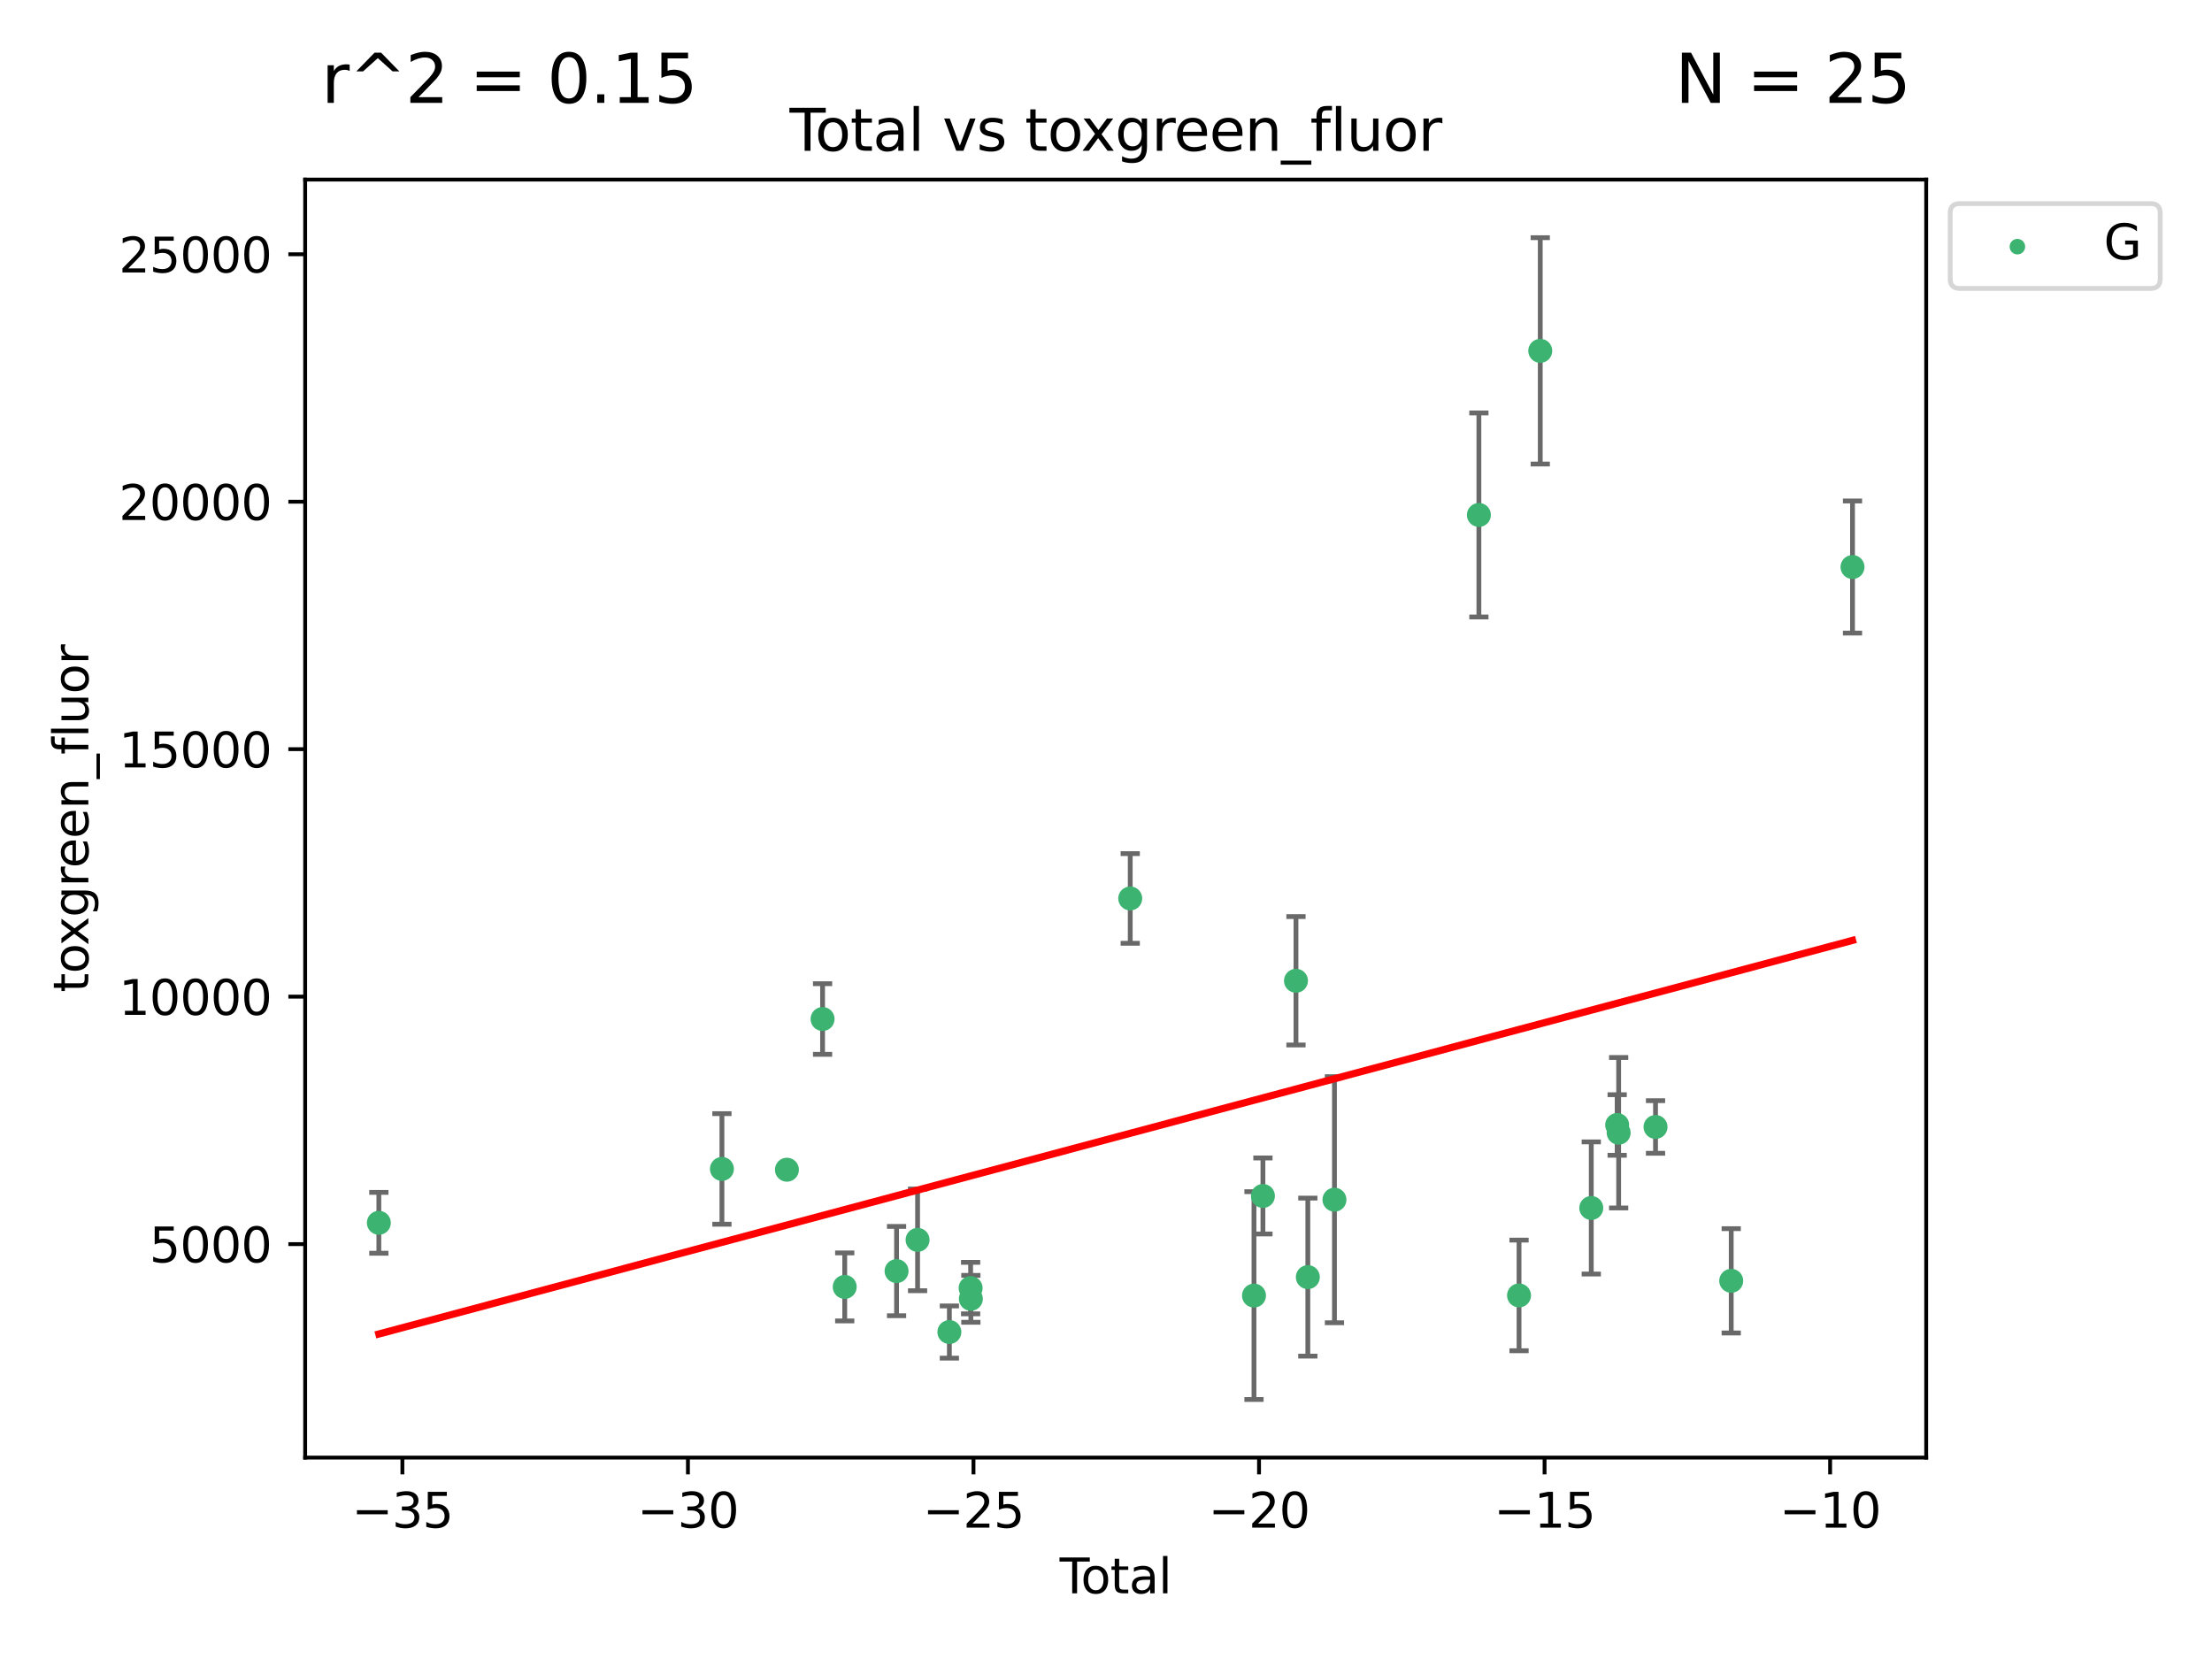 <?xml version="1.0" encoding="utf-8" standalone="no"?>
<!DOCTYPE svg PUBLIC "-//W3C//DTD SVG 1.1//EN"
  "http://www.w3.org/Graphics/SVG/1.1/DTD/svg11.dtd">
<svg xmlns:xlink="http://www.w3.org/1999/xlink" width="460.8pt" height="345.6pt" viewBox="0 0 460.8 345.6" xmlns="http://www.w3.org/2000/svg" version="1.1">
 <defs>
  <style type="text/css">*{stroke-linejoin: round; stroke-linecap: butt}</style>
 </defs>
 <g id="figure_1">
  <g id="patch_1">
   <path d="M 0 345.6 
L 460.8 345.6 
L 460.8 0 
L 0 0 
z
" style="fill: #ffffff"/>
  </g>
  <g id="axes_1">
   <g id="patch_2">
    <path d="M 63.571 303.64 
L 401.26 303.64 
L 401.26 37.411 
L 63.571 37.411 
z
" style="fill: #ffffff"/>
   </g>
   <g id="PathCollection_1">
    <defs>
     <path id="mf8f5476dd1" d="M 0 1.118 
C 0.297 1.118 0.581 1 0.791 0.791 
C 1 0.581 1.118 0.297 1.118 0 
C 1.118 -0.297 1 -0.581 0.791 -0.791 
C 0.581 -1 0.297 -1.118 0 -1.118 
C -0.297 -1.118 -0.581 -1 -0.791 -0.791 
C -1 -0.581 -1.118 -0.297 -1.118 0 
C -1.118 0.297 -1 0.581 -0.791 0.791 
C -0.581 1 -0.297 1.118 0 1.118 
z
" style="stroke: #3cb371"/>
    </defs>
    <g clip-path="url(#pcb83b07c7d)">
     <use xlink:href="#mf8f5476dd1" x="78.921" y="254.733" style="fill: #3cb371; stroke: #3cb371"/>
     <use xlink:href="#mf8f5476dd1" x="150.39" y="243.507" style="fill: #3cb371; stroke: #3cb371"/>
     <use xlink:href="#mf8f5476dd1" x="163.931" y="243.675" style="fill: #3cb371; stroke: #3cb371"/>
     <use xlink:href="#mf8f5476dd1" x="171.358" y="212.277" style="fill: #3cb371; stroke: #3cb371"/>
     <use xlink:href="#mf8f5476dd1" x="175.972" y="268.086" style="fill: #3cb371; stroke: #3cb371"/>
     <use xlink:href="#mf8f5476dd1" x="186.771" y="264.787" style="fill: #3cb371; stroke: #3cb371"/>
     <use xlink:href="#mf8f5476dd1" x="191.149" y="258.29" style="fill: #3cb371; stroke: #3cb371"/>
     <use xlink:href="#mf8f5476dd1" x="197.771" y="277.486" style="fill: #3cb371; stroke: #3cb371"/>
     <use xlink:href="#mf8f5476dd1" x="202.198" y="268.329" style="fill: #3cb371; stroke: #3cb371"/>
     <use xlink:href="#mf8f5476dd1" x="202.248" y="270.569" style="fill: #3cb371; stroke: #3cb371"/>
     <use xlink:href="#mf8f5476dd1" x="235.447" y="187.165" style="fill: #3cb371; stroke: #3cb371"/>
     <use xlink:href="#mf8f5476dd1" x="261.228" y="269.895" style="fill: #3cb371; stroke: #3cb371"/>
     <use xlink:href="#mf8f5476dd1" x="263.091" y="249.143" style="fill: #3cb371; stroke: #3cb371"/>
     <use xlink:href="#mf8f5476dd1" x="269.975" y="204.313" style="fill: #3cb371; stroke: #3cb371"/>
     <use xlink:href="#mf8f5476dd1" x="272.445" y="266.047" style="fill: #3cb371; stroke: #3cb371"/>
     <use xlink:href="#mf8f5476dd1" x="277.992" y="249.917" style="fill: #3cb371; stroke: #3cb371"/>
     <use xlink:href="#mf8f5476dd1" x="308.08" y="107.273" style="fill: #3cb371; stroke: #3cb371"/>
     <use xlink:href="#mf8f5476dd1" x="316.442" y="269.859" style="fill: #3cb371; stroke: #3cb371"/>
     <use xlink:href="#mf8f5476dd1" x="320.864" y="73.086" style="fill: #3cb371; stroke: #3cb371"/>
     <use xlink:href="#mf8f5476dd1" x="331.491" y="251.643" style="fill: #3cb371; stroke: #3cb371"/>
     <use xlink:href="#mf8f5476dd1" x="336.885" y="234.353" style="fill: #3cb371; stroke: #3cb371"/>
     <use xlink:href="#mf8f5476dd1" x="337.195" y="235.969" style="fill: #3cb371; stroke: #3cb371"/>
     <use xlink:href="#mf8f5476dd1" x="344.877" y="234.766" style="fill: #3cb371; stroke: #3cb371"/>
     <use xlink:href="#mf8f5476dd1" x="360.645" y="266.818" style="fill: #3cb371; stroke: #3cb371"/>
     <use xlink:href="#mf8f5476dd1" x="385.911" y="118.122" style="fill: #3cb371; stroke: #3cb371"/>
    </g>
   </g>
   <g id="matplotlib.axis_1">
    <g id="xtick_1">
     <g id="line2d_1">
      <defs>
       <path id="m24c66ccc15" d="M 0 0 
L 0 3.5 
" style="stroke: #000000; stroke-width: 0.8"/>
      </defs>
      <g>
       <use xlink:href="#m24c66ccc15" x="83.825" y="303.64" style="stroke: #000000; stroke-width: 0.8"/>
      </g>
     </g>
     <g id="text_1">
      <!-- −35 -->
      <g transform="translate(73.272 318.238)scale(0.1 -0.1)">
       <defs>
        <path id="DejaVuSans-2212" d="M 678 2272 
L 4684 2272 
L 4684 1741 
L 678 1741 
L 678 2272 
z
" transform="scale(0.016)"/>
        <path id="DejaVuSans-33" d="M 2597 2516 
Q 3050 2419 3304 2112 
Q 3559 1806 3559 1356 
Q 3559 666 3084 287 
Q 2609 -91 1734 -91 
Q 1441 -91 1130 -33 
Q 819 25 488 141 
L 488 750 
Q 750 597 1062 519 
Q 1375 441 1716 441 
Q 2309 441 2620 675 
Q 2931 909 2931 1356 
Q 2931 1769 2642 2001 
Q 2353 2234 1838 2234 
L 1294 2234 
L 1294 2753 
L 1863 2753 
Q 2328 2753 2575 2939 
Q 2822 3125 2822 3475 
Q 2822 3834 2567 4026 
Q 2313 4219 1838 4219 
Q 1578 4219 1281 4162 
Q 984 4106 628 3988 
L 628 4550 
Q 988 4650 1302 4700 
Q 1616 4750 1894 4750 
Q 2613 4750 3031 4423 
Q 3450 4097 3450 3541 
Q 3450 3153 3228 2886 
Q 3006 2619 2597 2516 
z
" transform="scale(0.016)"/>
        <path id="DejaVuSans-35" d="M 691 4666 
L 3169 4666 
L 3169 4134 
L 1269 4134 
L 1269 2991 
Q 1406 3038 1543 3061 
Q 1681 3084 1819 3084 
Q 2600 3084 3056 2656 
Q 3513 2228 3513 1497 
Q 3513 744 3044 326 
Q 2575 -91 1722 -91 
Q 1428 -91 1123 -41 
Q 819 9 494 109 
L 494 744 
Q 775 591 1075 516 
Q 1375 441 1709 441 
Q 2250 441 2565 725 
Q 2881 1009 2881 1497 
Q 2881 1984 2565 2268 
Q 2250 2553 1709 2553 
Q 1456 2553 1204 2497 
Q 953 2441 691 2322 
L 691 4666 
z
" transform="scale(0.016)"/>
       </defs>
       <use xlink:href="#DejaVuSans-2212"/>
       <use xlink:href="#DejaVuSans-33" x="83.789"/>
       <use xlink:href="#DejaVuSans-35" x="147.412"/>
      </g>
     </g>
    </g>
    <g id="xtick_2">
     <g id="line2d_2">
      <g>
       <use xlink:href="#m24c66ccc15" x="143.309" y="303.64" style="stroke: #000000; stroke-width: 0.8"/>
      </g>
     </g>
     <g id="text_2">
      <!-- −30 -->
      <g transform="translate(132.757 318.238)scale(0.1 -0.1)">
       <defs>
        <path id="DejaVuSans-30" d="M 2034 4250 
Q 1547 4250 1301 3770 
Q 1056 3291 1056 2328 
Q 1056 1369 1301 889 
Q 1547 409 2034 409 
Q 2525 409 2770 889 
Q 3016 1369 3016 2328 
Q 3016 3291 2770 3770 
Q 2525 4250 2034 4250 
z
M 2034 4750 
Q 2819 4750 3233 4129 
Q 3647 3509 3647 2328 
Q 3647 1150 3233 529 
Q 2819 -91 2034 -91 
Q 1250 -91 836 529 
Q 422 1150 422 2328 
Q 422 3509 836 4129 
Q 1250 4750 2034 4750 
z
" transform="scale(0.016)"/>
       </defs>
       <use xlink:href="#DejaVuSans-2212"/>
       <use xlink:href="#DejaVuSans-33" x="83.789"/>
       <use xlink:href="#DejaVuSans-30" x="147.412"/>
      </g>
     </g>
    </g>
    <g id="xtick_3">
     <g id="line2d_3">
      <g>
       <use xlink:href="#m24c66ccc15" x="202.794" y="303.64" style="stroke: #000000; stroke-width: 0.8"/>
      </g>
     </g>
     <g id="text_3">
      <!-- −25 -->
      <g transform="translate(192.241 318.238)scale(0.1 -0.1)">
       <defs>
        <path id="DejaVuSans-32" d="M 1228 531 
L 3431 531 
L 3431 0 
L 469 0 
L 469 531 
Q 828 903 1448 1529 
Q 2069 2156 2228 2338 
Q 2531 2678 2651 2914 
Q 2772 3150 2772 3378 
Q 2772 3750 2511 3984 
Q 2250 4219 1831 4219 
Q 1534 4219 1204 4116 
Q 875 4013 500 3803 
L 500 4441 
Q 881 4594 1212 4672 
Q 1544 4750 1819 4750 
Q 2544 4750 2975 4387 
Q 3406 4025 3406 3419 
Q 3406 3131 3298 2873 
Q 3191 2616 2906 2266 
Q 2828 2175 2409 1742 
Q 1991 1309 1228 531 
z
" transform="scale(0.016)"/>
       </defs>
       <use xlink:href="#DejaVuSans-2212"/>
       <use xlink:href="#DejaVuSans-32" x="83.789"/>
       <use xlink:href="#DejaVuSans-35" x="147.412"/>
      </g>
     </g>
    </g>
    <g id="xtick_4">
     <g id="line2d_4">
      <g>
       <use xlink:href="#m24c66ccc15" x="262.278" y="303.64" style="stroke: #000000; stroke-width: 0.8"/>
      </g>
     </g>
     <g id="text_4">
      <!-- −20 -->
      <g transform="translate(251.726 318.238)scale(0.1 -0.1)">
       <use xlink:href="#DejaVuSans-2212"/>
       <use xlink:href="#DejaVuSans-32" x="83.789"/>
       <use xlink:href="#DejaVuSans-30" x="147.412"/>
      </g>
     </g>
    </g>
    <g id="xtick_5">
     <g id="line2d_5">
      <g>
       <use xlink:href="#m24c66ccc15" x="321.763" y="303.64" style="stroke: #000000; stroke-width: 0.8"/>
      </g>
     </g>
     <g id="text_5">
      <!-- −15 -->
      <g transform="translate(311.21 318.238)scale(0.1 -0.1)">
       <defs>
        <path id="DejaVuSans-31" d="M 794 531 
L 1825 531 
L 1825 4091 
L 703 3866 
L 703 4441 
L 1819 4666 
L 2450 4666 
L 2450 531 
L 3481 531 
L 3481 0 
L 794 0 
L 794 531 
z
" transform="scale(0.016)"/>
       </defs>
       <use xlink:href="#DejaVuSans-2212"/>
       <use xlink:href="#DejaVuSans-31" x="83.789"/>
       <use xlink:href="#DejaVuSans-35" x="147.412"/>
      </g>
     </g>
    </g>
    <g id="xtick_6">
     <g id="line2d_6">
      <g>
       <use xlink:href="#m24c66ccc15" x="381.247" y="303.64" style="stroke: #000000; stroke-width: 0.8"/>
      </g>
     </g>
     <g id="text_6">
      <!-- −10 -->
      <g transform="translate(370.695 318.238)scale(0.1 -0.1)">
       <use xlink:href="#DejaVuSans-2212"/>
       <use xlink:href="#DejaVuSans-31" x="83.789"/>
       <use xlink:href="#DejaVuSans-30" x="147.412"/>
      </g>
     </g>
    </g>
    <g id="text_7">
     <!-- Total -->
     <g transform="translate(220.739 331.917)scale(0.1 -0.1)">
      <defs>
       <path id="DejaVuSans-54" d="M -19 4666 
L 3928 4666 
L 3928 4134 
L 2272 4134 
L 2272 0 
L 1638 0 
L 1638 4134 
L -19 4134 
L -19 4666 
z
" transform="scale(0.016)"/>
       <path id="DejaVuSans-6f" d="M 1959 3097 
Q 1497 3097 1228 2736 
Q 959 2375 959 1747 
Q 959 1119 1226 758 
Q 1494 397 1959 397 
Q 2419 397 2687 759 
Q 2956 1122 2956 1747 
Q 2956 2369 2687 2733 
Q 2419 3097 1959 3097 
z
M 1959 3584 
Q 2709 3584 3137 3096 
Q 3566 2609 3566 1747 
Q 3566 888 3137 398 
Q 2709 -91 1959 -91 
Q 1206 -91 779 398 
Q 353 888 353 1747 
Q 353 2609 779 3096 
Q 1206 3584 1959 3584 
z
" transform="scale(0.016)"/>
       <path id="DejaVuSans-74" d="M 1172 4494 
L 1172 3500 
L 2356 3500 
L 2356 3053 
L 1172 3053 
L 1172 1153 
Q 1172 725 1289 603 
Q 1406 481 1766 481 
L 2356 481 
L 2356 0 
L 1766 0 
Q 1100 0 847 248 
Q 594 497 594 1153 
L 594 3053 
L 172 3053 
L 172 3500 
L 594 3500 
L 594 4494 
L 1172 4494 
z
" transform="scale(0.016)"/>
       <path id="DejaVuSans-61" d="M 2194 1759 
Q 1497 1759 1228 1600 
Q 959 1441 959 1056 
Q 959 750 1161 570 
Q 1363 391 1709 391 
Q 2188 391 2477 730 
Q 2766 1069 2766 1631 
L 2766 1759 
L 2194 1759 
z
M 3341 1997 
L 3341 0 
L 2766 0 
L 2766 531 
Q 2569 213 2275 61 
Q 1981 -91 1556 -91 
Q 1019 -91 701 211 
Q 384 513 384 1019 
Q 384 1609 779 1909 
Q 1175 2209 1959 2209 
L 2766 2209 
L 2766 2266 
Q 2766 2663 2505 2880 
Q 2244 3097 1772 3097 
Q 1472 3097 1187 3025 
Q 903 2953 641 2809 
L 641 3341 
Q 956 3463 1253 3523 
Q 1550 3584 1831 3584 
Q 2591 3584 2966 3190 
Q 3341 2797 3341 1997 
z
" transform="scale(0.016)"/>
       <path id="DejaVuSans-6c" d="M 603 4863 
L 1178 4863 
L 1178 0 
L 603 0 
L 603 4863 
z
" transform="scale(0.016)"/>
      </defs>
      <use xlink:href="#DejaVuSans-54"/>
      <use xlink:href="#DejaVuSans-6f" x="44.084"/>
      <use xlink:href="#DejaVuSans-74" x="105.266"/>
      <use xlink:href="#DejaVuSans-61" x="144.475"/>
      <use xlink:href="#DejaVuSans-6c" x="205.754"/>
     </g>
    </g>
   </g>
   <g id="matplotlib.axis_2">
    <g id="ytick_1">
     <g id="line2d_7">
      <defs>
       <path id="mbdbea2a8d5" d="M 0 0 
L -3.5 0 
" style="stroke: #000000; stroke-width: 0.8"/>
      </defs>
      <g>
       <use xlink:href="#mbdbea2a8d5" x="63.571" y="259.169" style="stroke: #000000; stroke-width: 0.8"/>
      </g>
     </g>
     <g id="text_8">
      <!-- 5000 -->
      <g transform="translate(31.121 262.968)scale(0.1 -0.1)">
       <use xlink:href="#DejaVuSans-35"/>
       <use xlink:href="#DejaVuSans-30" x="63.623"/>
       <use xlink:href="#DejaVuSans-30" x="127.246"/>
       <use xlink:href="#DejaVuSans-30" x="190.869"/>
      </g>
     </g>
    </g>
    <g id="ytick_2">
     <g id="line2d_8">
      <g>
       <use xlink:href="#mbdbea2a8d5" x="63.571" y="207.618" style="stroke: #000000; stroke-width: 0.8"/>
      </g>
     </g>
     <g id="text_9">
      <!-- 10000 -->
      <g transform="translate(24.759 211.417)scale(0.1 -0.1)">
       <use xlink:href="#DejaVuSans-31"/>
       <use xlink:href="#DejaVuSans-30" x="63.623"/>
       <use xlink:href="#DejaVuSans-30" x="127.246"/>
       <use xlink:href="#DejaVuSans-30" x="190.869"/>
       <use xlink:href="#DejaVuSans-30" x="254.492"/>
      </g>
     </g>
    </g>
    <g id="ytick_3">
     <g id="line2d_9">
      <g>
       <use xlink:href="#mbdbea2a8d5" x="63.571" y="156.067" style="stroke: #000000; stroke-width: 0.8"/>
      </g>
     </g>
     <g id="text_10">
      <!-- 15000 -->
      <g transform="translate(24.759 159.866)scale(0.1 -0.1)">
       <use xlink:href="#DejaVuSans-31"/>
       <use xlink:href="#DejaVuSans-35" x="63.623"/>
       <use xlink:href="#DejaVuSans-30" x="127.246"/>
       <use xlink:href="#DejaVuSans-30" x="190.869"/>
       <use xlink:href="#DejaVuSans-30" x="254.492"/>
      </g>
     </g>
    </g>
    <g id="ytick_4">
     <g id="line2d_10">
      <g>
       <use xlink:href="#mbdbea2a8d5" x="63.571" y="104.516" style="stroke: #000000; stroke-width: 0.8"/>
      </g>
     </g>
     <g id="text_11">
      <!-- 20000 -->
      <g transform="translate(24.759 108.315)scale(0.1 -0.1)">
       <use xlink:href="#DejaVuSans-32"/>
       <use xlink:href="#DejaVuSans-30" x="63.623"/>
       <use xlink:href="#DejaVuSans-30" x="127.246"/>
       <use xlink:href="#DejaVuSans-30" x="190.869"/>
       <use xlink:href="#DejaVuSans-30" x="254.492"/>
      </g>
     </g>
    </g>
    <g id="ytick_5">
     <g id="line2d_11">
      <g>
       <use xlink:href="#mbdbea2a8d5" x="63.571" y="52.965" style="stroke: #000000; stroke-width: 0.8"/>
      </g>
     </g>
     <g id="text_12">
      <!-- 25000 -->
      <g transform="translate(24.759 56.764)scale(0.1 -0.1)">
       <use xlink:href="#DejaVuSans-32"/>
       <use xlink:href="#DejaVuSans-35" x="63.623"/>
       <use xlink:href="#DejaVuSans-30" x="127.246"/>
       <use xlink:href="#DejaVuSans-30" x="190.869"/>
       <use xlink:href="#DejaVuSans-30" x="254.492"/>
      </g>
     </g>
    </g>
    <g id="text_13">
     <!-- toxgreen_fluor -->
     <g transform="translate(18.401 206.72)rotate(-90)scale(0.1 -0.1)">
      <defs>
       <path id="DejaVuSans-78" d="M 3513 3500 
L 2247 1797 
L 3578 0 
L 2900 0 
L 1881 1375 
L 863 0 
L 184 0 
L 1544 1831 
L 300 3500 
L 978 3500 
L 1906 2253 
L 2834 3500 
L 3513 3500 
z
" transform="scale(0.016)"/>
       <path id="DejaVuSans-67" d="M 2906 1791 
Q 2906 2416 2648 2759 
Q 2391 3103 1925 3103 
Q 1463 3103 1205 2759 
Q 947 2416 947 1791 
Q 947 1169 1205 825 
Q 1463 481 1925 481 
Q 2391 481 2648 825 
Q 2906 1169 2906 1791 
z
M 3481 434 
Q 3481 -459 3084 -895 
Q 2688 -1331 1869 -1331 
Q 1566 -1331 1297 -1286 
Q 1028 -1241 775 -1147 
L 775 -588 
Q 1028 -725 1275 -790 
Q 1522 -856 1778 -856 
Q 2344 -856 2625 -561 
Q 2906 -266 2906 331 
L 2906 616 
Q 2728 306 2450 153 
Q 2172 0 1784 0 
Q 1141 0 747 490 
Q 353 981 353 1791 
Q 353 2603 747 3093 
Q 1141 3584 1784 3584 
Q 2172 3584 2450 3431 
Q 2728 3278 2906 2969 
L 2906 3500 
L 3481 3500 
L 3481 434 
z
" transform="scale(0.016)"/>
       <path id="DejaVuSans-72" d="M 2631 2963 
Q 2534 3019 2420 3045 
Q 2306 3072 2169 3072 
Q 1681 3072 1420 2755 
Q 1159 2438 1159 1844 
L 1159 0 
L 581 0 
L 581 3500 
L 1159 3500 
L 1159 2956 
Q 1341 3275 1631 3429 
Q 1922 3584 2338 3584 
Q 2397 3584 2469 3576 
Q 2541 3569 2628 3553 
L 2631 2963 
z
" transform="scale(0.016)"/>
       <path id="DejaVuSans-65" d="M 3597 1894 
L 3597 1613 
L 953 1613 
Q 991 1019 1311 708 
Q 1631 397 2203 397 
Q 2534 397 2845 478 
Q 3156 559 3463 722 
L 3463 178 
Q 3153 47 2828 -22 
Q 2503 -91 2169 -91 
Q 1331 -91 842 396 
Q 353 884 353 1716 
Q 353 2575 817 3079 
Q 1281 3584 2069 3584 
Q 2775 3584 3186 3129 
Q 3597 2675 3597 1894 
z
M 3022 2063 
Q 3016 2534 2758 2815 
Q 2500 3097 2075 3097 
Q 1594 3097 1305 2825 
Q 1016 2553 972 2059 
L 3022 2063 
z
" transform="scale(0.016)"/>
       <path id="DejaVuSans-6e" d="M 3513 2113 
L 3513 0 
L 2938 0 
L 2938 2094 
Q 2938 2591 2744 2837 
Q 2550 3084 2163 3084 
Q 1697 3084 1428 2787 
Q 1159 2491 1159 1978 
L 1159 0 
L 581 0 
L 581 3500 
L 1159 3500 
L 1159 2956 
Q 1366 3272 1645 3428 
Q 1925 3584 2291 3584 
Q 2894 3584 3203 3211 
Q 3513 2838 3513 2113 
z
" transform="scale(0.016)"/>
       <path id="DejaVuSans-5f" d="M 3263 -1063 
L 3263 -1509 
L -63 -1509 
L -63 -1063 
L 3263 -1063 
z
" transform="scale(0.016)"/>
       <path id="DejaVuSans-66" d="M 2375 4863 
L 2375 4384 
L 1825 4384 
Q 1516 4384 1395 4259 
Q 1275 4134 1275 3809 
L 1275 3500 
L 2222 3500 
L 2222 3053 
L 1275 3053 
L 1275 0 
L 697 0 
L 697 3053 
L 147 3053 
L 147 3500 
L 697 3500 
L 697 3744 
Q 697 4328 969 4595 
Q 1241 4863 1831 4863 
L 2375 4863 
z
" transform="scale(0.016)"/>
       <path id="DejaVuSans-75" d="M 544 1381 
L 544 3500 
L 1119 3500 
L 1119 1403 
Q 1119 906 1312 657 
Q 1506 409 1894 409 
Q 2359 409 2629 706 
Q 2900 1003 2900 1516 
L 2900 3500 
L 3475 3500 
L 3475 0 
L 2900 0 
L 2900 538 
Q 2691 219 2414 64 
Q 2138 -91 1772 -91 
Q 1169 -91 856 284 
Q 544 659 544 1381 
z
M 1991 3584 
L 1991 3584 
z
" transform="scale(0.016)"/>
      </defs>
      <use xlink:href="#DejaVuSans-74"/>
      <use xlink:href="#DejaVuSans-6f" x="39.209"/>
      <use xlink:href="#DejaVuSans-78" x="97.266"/>
      <use xlink:href="#DejaVuSans-67" x="156.445"/>
      <use xlink:href="#DejaVuSans-72" x="219.922"/>
      <use xlink:href="#DejaVuSans-65" x="258.785"/>
      <use xlink:href="#DejaVuSans-65" x="320.309"/>
      <use xlink:href="#DejaVuSans-6e" x="381.832"/>
      <use xlink:href="#DejaVuSans-5f" x="445.211"/>
      <use xlink:href="#DejaVuSans-66" x="495.211"/>
      <use xlink:href="#DejaVuSans-6c" x="530.416"/>
      <use xlink:href="#DejaVuSans-75" x="558.199"/>
      <use xlink:href="#DejaVuSans-6f" x="621.578"/>
      <use xlink:href="#DejaVuSans-72" x="682.76"/>
     </g>
    </g>
   </g>
   <g id="LineCollection_1">
    <path d="M 78.921 261.072 
L 78.921 248.394 
" clip-path="url(#pcb83b07c7d)" style="fill: none; stroke: #696969"/>
    <path d="M 150.39 255.023 
L 150.39 231.991 
" clip-path="url(#pcb83b07c7d)" style="fill: none; stroke: #696969"/>
    <path d="M 163.931 244.551 
L 163.931 242.799 
" clip-path="url(#pcb83b07c7d)" style="fill: none; stroke: #696969"/>
    <path d="M 171.358 219.636 
L 171.358 204.917 
" clip-path="url(#pcb83b07c7d)" style="fill: none; stroke: #696969"/>
    <path d="M 175.972 275.172 
L 175.972 260.999 
" clip-path="url(#pcb83b07c7d)" style="fill: none; stroke: #696969"/>
    <path d="M 186.771 274.089 
L 186.771 255.485 
" clip-path="url(#pcb83b07c7d)" style="fill: none; stroke: #696969"/>
    <path d="M 191.149 268.883 
L 191.149 247.697 
" clip-path="url(#pcb83b07c7d)" style="fill: none; stroke: #696969"/>
    <path d="M 197.771 282.923 
L 197.771 272.048 
" clip-path="url(#pcb83b07c7d)" style="fill: none; stroke: #696969"/>
    <path d="M 202.198 273.693 
L 202.198 262.966 
" clip-path="url(#pcb83b07c7d)" style="fill: none; stroke: #696969"/>
    <path d="M 202.248 275.452 
L 202.248 265.685 
" clip-path="url(#pcb83b07c7d)" style="fill: none; stroke: #696969"/>
    <path d="M 235.447 196.506 
L 235.447 177.823 
" clip-path="url(#pcb83b07c7d)" style="fill: none; stroke: #696969"/>
    <path d="M 261.228 291.539 
L 261.228 248.251 
" clip-path="url(#pcb83b07c7d)" style="fill: none; stroke: #696969"/>
    <path d="M 263.091 257.06 
L 263.091 241.227 
" clip-path="url(#pcb83b07c7d)" style="fill: none; stroke: #696969"/>
    <path d="M 269.975 217.692 
L 269.975 190.934 
" clip-path="url(#pcb83b07c7d)" style="fill: none; stroke: #696969"/>
    <path d="M 272.445 282.506 
L 272.445 249.589 
" clip-path="url(#pcb83b07c7d)" style="fill: none; stroke: #696969"/>
    <path d="M 277.992 275.55 
L 277.992 224.285 
" clip-path="url(#pcb83b07c7d)" style="fill: none; stroke: #696969"/>
    <path d="M 308.08 128.527 
L 308.08 86.02 
" clip-path="url(#pcb83b07c7d)" style="fill: none; stroke: #696969"/>
    <path d="M 316.442 281.381 
L 316.442 258.336 
" clip-path="url(#pcb83b07c7d)" style="fill: none; stroke: #696969"/>
    <path d="M 320.864 96.66 
L 320.864 49.513 
" clip-path="url(#pcb83b07c7d)" style="fill: none; stroke: #696969"/>
    <path d="M 331.491 265.405 
L 331.491 237.88 
" clip-path="url(#pcb83b07c7d)" style="fill: none; stroke: #696969"/>
    <path d="M 336.885 240.663 
L 336.885 228.043 
" clip-path="url(#pcb83b07c7d)" style="fill: none; stroke: #696969"/>
    <path d="M 337.195 251.641 
L 337.195 220.298 
" clip-path="url(#pcb83b07c7d)" style="fill: none; stroke: #696969"/>
    <path d="M 344.877 240.246 
L 344.877 229.286 
" clip-path="url(#pcb83b07c7d)" style="fill: none; stroke: #696969"/>
    <path d="M 360.645 277.684 
L 360.645 255.952 
" clip-path="url(#pcb83b07c7d)" style="fill: none; stroke: #696969"/>
    <path d="M 385.911 131.881 
L 385.911 104.363 
" clip-path="url(#pcb83b07c7d)" style="fill: none; stroke: #696969"/>
   </g>
   <g id="line2d_12">
    <defs>
     <path id="md474125627" d="M 2 0 
L -2 -0 
" style="stroke: #696969"/>
    </defs>
    <g clip-path="url(#pcb83b07c7d)">
     <use xlink:href="#md474125627" x="78.921" y="261.072" style="fill: #696969; stroke: #696969"/>
     <use xlink:href="#md474125627" x="150.39" y="255.023" style="fill: #696969; stroke: #696969"/>
     <use xlink:href="#md474125627" x="163.931" y="244.551" style="fill: #696969; stroke: #696969"/>
     <use xlink:href="#md474125627" x="171.358" y="219.636" style="fill: #696969; stroke: #696969"/>
     <use xlink:href="#md474125627" x="175.972" y="275.172" style="fill: #696969; stroke: #696969"/>
     <use xlink:href="#md474125627" x="186.771" y="274.089" style="fill: #696969; stroke: #696969"/>
     <use xlink:href="#md474125627" x="191.149" y="268.883" style="fill: #696969; stroke: #696969"/>
     <use xlink:href="#md474125627" x="197.771" y="282.923" style="fill: #696969; stroke: #696969"/>
     <use xlink:href="#md474125627" x="202.198" y="273.693" style="fill: #696969; stroke: #696969"/>
     <use xlink:href="#md474125627" x="202.248" y="275.452" style="fill: #696969; stroke: #696969"/>
     <use xlink:href="#md474125627" x="235.447" y="196.506" style="fill: #696969; stroke: #696969"/>
     <use xlink:href="#md474125627" x="261.228" y="291.539" style="fill: #696969; stroke: #696969"/>
     <use xlink:href="#md474125627" x="263.091" y="257.06" style="fill: #696969; stroke: #696969"/>
     <use xlink:href="#md474125627" x="269.975" y="217.692" style="fill: #696969; stroke: #696969"/>
     <use xlink:href="#md474125627" x="272.445" y="282.506" style="fill: #696969; stroke: #696969"/>
     <use xlink:href="#md474125627" x="277.992" y="275.55" style="fill: #696969; stroke: #696969"/>
     <use xlink:href="#md474125627" x="308.08" y="128.527" style="fill: #696969; stroke: #696969"/>
     <use xlink:href="#md474125627" x="316.442" y="281.381" style="fill: #696969; stroke: #696969"/>
     <use xlink:href="#md474125627" x="320.864" y="96.66" style="fill: #696969; stroke: #696969"/>
     <use xlink:href="#md474125627" x="331.491" y="265.405" style="fill: #696969; stroke: #696969"/>
     <use xlink:href="#md474125627" x="336.885" y="240.663" style="fill: #696969; stroke: #696969"/>
     <use xlink:href="#md474125627" x="337.195" y="251.641" style="fill: #696969; stroke: #696969"/>
     <use xlink:href="#md474125627" x="344.877" y="240.246" style="fill: #696969; stroke: #696969"/>
     <use xlink:href="#md474125627" x="360.645" y="277.684" style="fill: #696969; stroke: #696969"/>
     <use xlink:href="#md474125627" x="385.911" y="131.881" style="fill: #696969; stroke: #696969"/>
    </g>
   </g>
   <g id="line2d_13">
    <g clip-path="url(#pcb83b07c7d)">
     <use xlink:href="#md474125627" x="78.921" y="248.394" style="fill: #696969; stroke: #696969"/>
     <use xlink:href="#md474125627" x="150.39" y="231.991" style="fill: #696969; stroke: #696969"/>
     <use xlink:href="#md474125627" x="163.931" y="242.799" style="fill: #696969; stroke: #696969"/>
     <use xlink:href="#md474125627" x="171.358" y="204.917" style="fill: #696969; stroke: #696969"/>
     <use xlink:href="#md474125627" x="175.972" y="260.999" style="fill: #696969; stroke: #696969"/>
     <use xlink:href="#md474125627" x="186.771" y="255.485" style="fill: #696969; stroke: #696969"/>
     <use xlink:href="#md474125627" x="191.149" y="247.697" style="fill: #696969; stroke: #696969"/>
     <use xlink:href="#md474125627" x="197.771" y="272.048" style="fill: #696969; stroke: #696969"/>
     <use xlink:href="#md474125627" x="202.198" y="262.966" style="fill: #696969; stroke: #696969"/>
     <use xlink:href="#md474125627" x="202.248" y="265.685" style="fill: #696969; stroke: #696969"/>
     <use xlink:href="#md474125627" x="235.447" y="177.823" style="fill: #696969; stroke: #696969"/>
     <use xlink:href="#md474125627" x="261.228" y="248.251" style="fill: #696969; stroke: #696969"/>
     <use xlink:href="#md474125627" x="263.091" y="241.227" style="fill: #696969; stroke: #696969"/>
     <use xlink:href="#md474125627" x="269.975" y="190.934" style="fill: #696969; stroke: #696969"/>
     <use xlink:href="#md474125627" x="272.445" y="249.589" style="fill: #696969; stroke: #696969"/>
     <use xlink:href="#md474125627" x="277.992" y="224.285" style="fill: #696969; stroke: #696969"/>
     <use xlink:href="#md474125627" x="308.08" y="86.02" style="fill: #696969; stroke: #696969"/>
     <use xlink:href="#md474125627" x="316.442" y="258.336" style="fill: #696969; stroke: #696969"/>
     <use xlink:href="#md474125627" x="320.864" y="49.513" style="fill: #696969; stroke: #696969"/>
     <use xlink:href="#md474125627" x="331.491" y="237.88" style="fill: #696969; stroke: #696969"/>
     <use xlink:href="#md474125627" x="336.885" y="228.043" style="fill: #696969; stroke: #696969"/>
     <use xlink:href="#md474125627" x="337.195" y="220.298" style="fill: #696969; stroke: #696969"/>
     <use xlink:href="#md474125627" x="344.877" y="229.286" style="fill: #696969; stroke: #696969"/>
     <use xlink:href="#md474125627" x="360.645" y="255.952" style="fill: #696969; stroke: #696969"/>
     <use xlink:href="#md474125627" x="385.911" y="104.363" style="fill: #696969; stroke: #696969"/>
    </g>
   </g>
   <g id="line2d_14">
    <path d="M 78.921 277.896 
L 150.39 258.807 
L 163.931 255.19 
L 171.358 253.206 
L 175.972 251.974 
L 186.771 249.089 
L 191.149 247.92 
L 197.771 246.151 
L 202.198 244.969 
L 202.248 244.955 
L 235.447 236.088 
L 261.228 229.202 
L 263.091 228.704 
L 269.975 226.865 
L 272.445 226.206 
L 277.992 224.724 
L 308.08 216.688 
L 316.442 214.454 
L 320.864 213.273 
L 331.491 210.435 
L 336.885 208.994 
L 337.195 208.911 
L 344.877 206.859 
L 360.645 202.648 
L 385.911 195.899 
" clip-path="url(#pcb83b07c7d)" style="fill: none; stroke: #ff0000; stroke-width: 1.5; stroke-linecap: square"/>
   </g>
   <g id="line2d_15">
    <defs>
     <path id="m105f879f1f" d="M 0 2 
C 0.53 2 1.039 1.789 1.414 1.414 
C 1.789 1.039 2 0.53 2 0 
C 2 -0.53 1.789 -1.039 1.414 -1.414 
C 1.039 -1.789 0.53 -2 0 -2 
C -0.53 -2 -1.039 -1.789 -1.414 -1.414 
C -1.789 -1.039 -2 -0.53 -2 0 
C -2 0.53 -1.789 1.039 -1.414 1.414 
C -1.039 1.789 -0.53 2 0 2 
z
" style="stroke: #3cb371"/>
    </defs>
    <g clip-path="url(#pcb83b07c7d)">
     <use xlink:href="#m105f879f1f" x="78.921" y="254.733" style="fill: #3cb371; stroke: #3cb371"/>
     <use xlink:href="#m105f879f1f" x="150.39" y="243.507" style="fill: #3cb371; stroke: #3cb371"/>
     <use xlink:href="#m105f879f1f" x="163.931" y="243.675" style="fill: #3cb371; stroke: #3cb371"/>
     <use xlink:href="#m105f879f1f" x="171.358" y="212.277" style="fill: #3cb371; stroke: #3cb371"/>
     <use xlink:href="#m105f879f1f" x="175.972" y="268.086" style="fill: #3cb371; stroke: #3cb371"/>
     <use xlink:href="#m105f879f1f" x="186.771" y="264.787" style="fill: #3cb371; stroke: #3cb371"/>
     <use xlink:href="#m105f879f1f" x="191.149" y="258.29" style="fill: #3cb371; stroke: #3cb371"/>
     <use xlink:href="#m105f879f1f" x="197.771" y="277.486" style="fill: #3cb371; stroke: #3cb371"/>
     <use xlink:href="#m105f879f1f" x="202.198" y="268.329" style="fill: #3cb371; stroke: #3cb371"/>
     <use xlink:href="#m105f879f1f" x="202.248" y="270.569" style="fill: #3cb371; stroke: #3cb371"/>
     <use xlink:href="#m105f879f1f" x="235.447" y="187.165" style="fill: #3cb371; stroke: #3cb371"/>
     <use xlink:href="#m105f879f1f" x="261.228" y="269.895" style="fill: #3cb371; stroke: #3cb371"/>
     <use xlink:href="#m105f879f1f" x="263.091" y="249.143" style="fill: #3cb371; stroke: #3cb371"/>
     <use xlink:href="#m105f879f1f" x="269.975" y="204.313" style="fill: #3cb371; stroke: #3cb371"/>
     <use xlink:href="#m105f879f1f" x="272.445" y="266.047" style="fill: #3cb371; stroke: #3cb371"/>
     <use xlink:href="#m105f879f1f" x="277.992" y="249.917" style="fill: #3cb371; stroke: #3cb371"/>
     <use xlink:href="#m105f879f1f" x="308.08" y="107.273" style="fill: #3cb371; stroke: #3cb371"/>
     <use xlink:href="#m105f879f1f" x="316.442" y="269.859" style="fill: #3cb371; stroke: #3cb371"/>
     <use xlink:href="#m105f879f1f" x="320.864" y="73.086" style="fill: #3cb371; stroke: #3cb371"/>
     <use xlink:href="#m105f879f1f" x="331.491" y="251.643" style="fill: #3cb371; stroke: #3cb371"/>
     <use xlink:href="#m105f879f1f" x="336.885" y="234.353" style="fill: #3cb371; stroke: #3cb371"/>
     <use xlink:href="#m105f879f1f" x="337.195" y="235.969" style="fill: #3cb371; stroke: #3cb371"/>
     <use xlink:href="#m105f879f1f" x="344.877" y="234.766" style="fill: #3cb371; stroke: #3cb371"/>
     <use xlink:href="#m105f879f1f" x="360.645" y="266.818" style="fill: #3cb371; stroke: #3cb371"/>
     <use xlink:href="#m105f879f1f" x="385.911" y="118.122" style="fill: #3cb371; stroke: #3cb371"/>
    </g>
   </g>
   <g id="patch_3">
    <path d="M 63.571 303.64 
L 63.571 37.411 
" style="fill: none; stroke: #000000; stroke-width: 0.8; stroke-linejoin: miter; stroke-linecap: square"/>
   </g>
   <g id="patch_4">
    <path d="M 401.26 303.64 
L 401.26 37.411 
" style="fill: none; stroke: #000000; stroke-width: 0.8; stroke-linejoin: miter; stroke-linecap: square"/>
   </g>
   <g id="patch_5">
    <path d="M 63.571 303.64 
L 401.26 303.64 
" style="fill: none; stroke: #000000; stroke-width: 0.8; stroke-linejoin: miter; stroke-linecap: square"/>
   </g>
   <g id="patch_6">
    <path d="M 63.571 37.411 
L 401.26 37.411 
" style="fill: none; stroke: #000000; stroke-width: 0.8; stroke-linejoin: miter; stroke-linecap: square"/>
   </g>
   <g id="text_14">
    <!-- N = 25 -->
    <g transform="translate(348.964 21.426)scale(0.14 -0.14)">
     <defs>
      <path id="DejaVuSans-4e" d="M 628 4666 
L 1478 4666 
L 3547 763 
L 3547 4666 
L 4159 4666 
L 4159 0 
L 3309 0 
L 1241 3903 
L 1241 0 
L 628 0 
L 628 4666 
z
" transform="scale(0.016)"/>
      <path id="DejaVuSans-20" transform="scale(0.016)"/>
      <path id="DejaVuSans-3d" d="M 678 2906 
L 4684 2906 
L 4684 2381 
L 678 2381 
L 678 2906 
z
M 678 1631 
L 4684 1631 
L 4684 1100 
L 678 1100 
L 678 1631 
z
" transform="scale(0.016)"/>
     </defs>
     <use xlink:href="#DejaVuSans-4e"/>
     <use xlink:href="#DejaVuSans-20" x="74.805"/>
     <use xlink:href="#DejaVuSans-3d" x="106.592"/>
     <use xlink:href="#DejaVuSans-20" x="190.381"/>
     <use xlink:href="#DejaVuSans-32" x="222.168"/>
     <use xlink:href="#DejaVuSans-35" x="285.791"/>
    </g>
   </g>
   <g id="text_15">
    <!-- r^2 = 0.15 -->
    <g transform="translate(66.948 21.426)scale(0.14 -0.14)">
     <defs>
      <path id="DejaVuSans-5e" d="M 2988 4666 
L 4684 2925 
L 4056 2925 
L 2681 4159 
L 1306 2925 
L 678 2925 
L 2375 4666 
L 2988 4666 
z
" transform="scale(0.016)"/>
      <path id="DejaVuSans-2e" d="M 684 794 
L 1344 794 
L 1344 0 
L 684 0 
L 684 794 
z
" transform="scale(0.016)"/>
     </defs>
     <use xlink:href="#DejaVuSans-72"/>
     <use xlink:href="#DejaVuSans-5e" x="41.113"/>
     <use xlink:href="#DejaVuSans-32" x="124.902"/>
     <use xlink:href="#DejaVuSans-20" x="188.525"/>
     <use xlink:href="#DejaVuSans-3d" x="220.312"/>
     <use xlink:href="#DejaVuSans-20" x="304.102"/>
     <use xlink:href="#DejaVuSans-30" x="335.889"/>
     <use xlink:href="#DejaVuSans-2e" x="399.512"/>
     <use xlink:href="#DejaVuSans-31" x="431.299"/>
     <use xlink:href="#DejaVuSans-35" x="494.922"/>
    </g>
   </g>
   <g id="text_16">
    <!-- Total vs toxgreen_fluor -->
    <g transform="translate(164.48 31.411)scale(0.12 -0.12)">
     <defs>
      <path id="DejaVuSans-76" d="M 191 3500 
L 800 3500 
L 1894 563 
L 2988 3500 
L 3597 3500 
L 2284 0 
L 1503 0 
L 191 3500 
z
" transform="scale(0.016)"/>
      <path id="DejaVuSans-73" d="M 2834 3397 
L 2834 2853 
Q 2591 2978 2328 3040 
Q 2066 3103 1784 3103 
Q 1356 3103 1142 2972 
Q 928 2841 928 2578 
Q 928 2378 1081 2264 
Q 1234 2150 1697 2047 
L 1894 2003 
Q 2506 1872 2764 1633 
Q 3022 1394 3022 966 
Q 3022 478 2636 193 
Q 2250 -91 1575 -91 
Q 1294 -91 989 -36 
Q 684 19 347 128 
L 347 722 
Q 666 556 975 473 
Q 1284 391 1588 391 
Q 1994 391 2212 530 
Q 2431 669 2431 922 
Q 2431 1156 2273 1281 
Q 2116 1406 1581 1522 
L 1381 1569 
Q 847 1681 609 1914 
Q 372 2147 372 2553 
Q 372 3047 722 3315 
Q 1072 3584 1716 3584 
Q 2034 3584 2315 3537 
Q 2597 3491 2834 3397 
z
" transform="scale(0.016)"/>
     </defs>
     <use xlink:href="#DejaVuSans-54"/>
     <use xlink:href="#DejaVuSans-6f" x="44.084"/>
     <use xlink:href="#DejaVuSans-74" x="105.266"/>
     <use xlink:href="#DejaVuSans-61" x="144.475"/>
     <use xlink:href="#DejaVuSans-6c" x="205.754"/>
     <use xlink:href="#DejaVuSans-20" x="233.537"/>
     <use xlink:href="#DejaVuSans-76" x="265.324"/>
     <use xlink:href="#DejaVuSans-73" x="324.504"/>
     <use xlink:href="#DejaVuSans-20" x="376.604"/>
     <use xlink:href="#DejaVuSans-74" x="408.391"/>
     <use xlink:href="#DejaVuSans-6f" x="447.6"/>
     <use xlink:href="#DejaVuSans-78" x="505.656"/>
     <use xlink:href="#DejaVuSans-67" x="564.836"/>
     <use xlink:href="#DejaVuSans-72" x="628.312"/>
     <use xlink:href="#DejaVuSans-65" x="667.176"/>
     <use xlink:href="#DejaVuSans-65" x="728.699"/>
     <use xlink:href="#DejaVuSans-6e" x="790.223"/>
     <use xlink:href="#DejaVuSans-5f" x="853.602"/>
     <use xlink:href="#DejaVuSans-66" x="903.602"/>
     <use xlink:href="#DejaVuSans-6c" x="938.807"/>
     <use xlink:href="#DejaVuSans-75" x="966.59"/>
     <use xlink:href="#DejaVuSans-6f" x="1029.969"/>
     <use xlink:href="#DejaVuSans-72" x="1091.15"/>
    </g>
   </g>
   <g id="legend_1">
    <g id="patch_7">
     <path d="M 408.26 60.089 
L 448.008 60.089 
Q 450.008 60.089 450.008 58.089 
L 450.008 44.411 
Q 450.008 42.411 448.008 42.411 
L 408.26 42.411 
Q 406.26 42.411 406.26 44.411 
L 406.26 58.089 
Q 406.26 60.089 408.26 60.089 
z
" style="fill: #ffffff; opacity: 0.8; stroke: #cccccc; stroke-linejoin: miter"/>
    </g>
    <g id="PathCollection_2">
     <g>
      <use xlink:href="#mf8f5476dd1" x="420.26" y="51.385" style="fill: #3cb371; stroke: #3cb371"/>
     </g>
    </g>
    <g id="text_17">
     <!-- G -->
     <g transform="translate(438.26 54.01)scale(0.1 -0.1)">
      <defs>
       <path id="DejaVuSans-47" d="M 3809 666 
L 3809 1919 
L 2778 1919 
L 2778 2438 
L 4434 2438 
L 4434 434 
Q 4069 175 3628 42 
Q 3188 -91 2688 -91 
Q 1594 -91 976 548 
Q 359 1188 359 2328 
Q 359 3472 976 4111 
Q 1594 4750 2688 4750 
Q 3144 4750 3555 4637 
Q 3966 4525 4313 4306 
L 4313 3634 
Q 3963 3931 3569 4081 
Q 3175 4231 2741 4231 
Q 1884 4231 1454 3753 
Q 1025 3275 1025 2328 
Q 1025 1384 1454 906 
Q 1884 428 2741 428 
Q 3075 428 3337 486 
Q 3600 544 3809 666 
z
" transform="scale(0.016)"/>
      </defs>
      <use xlink:href="#DejaVuSans-47"/>
     </g>
    </g>
   </g>
  </g>
 </g>
 <defs>
  <clipPath id="pcb83b07c7d">
   <rect x="63.571" y="37.411" width="337.689" height="266.229"/>
  </clipPath>
 </defs>
</svg>

